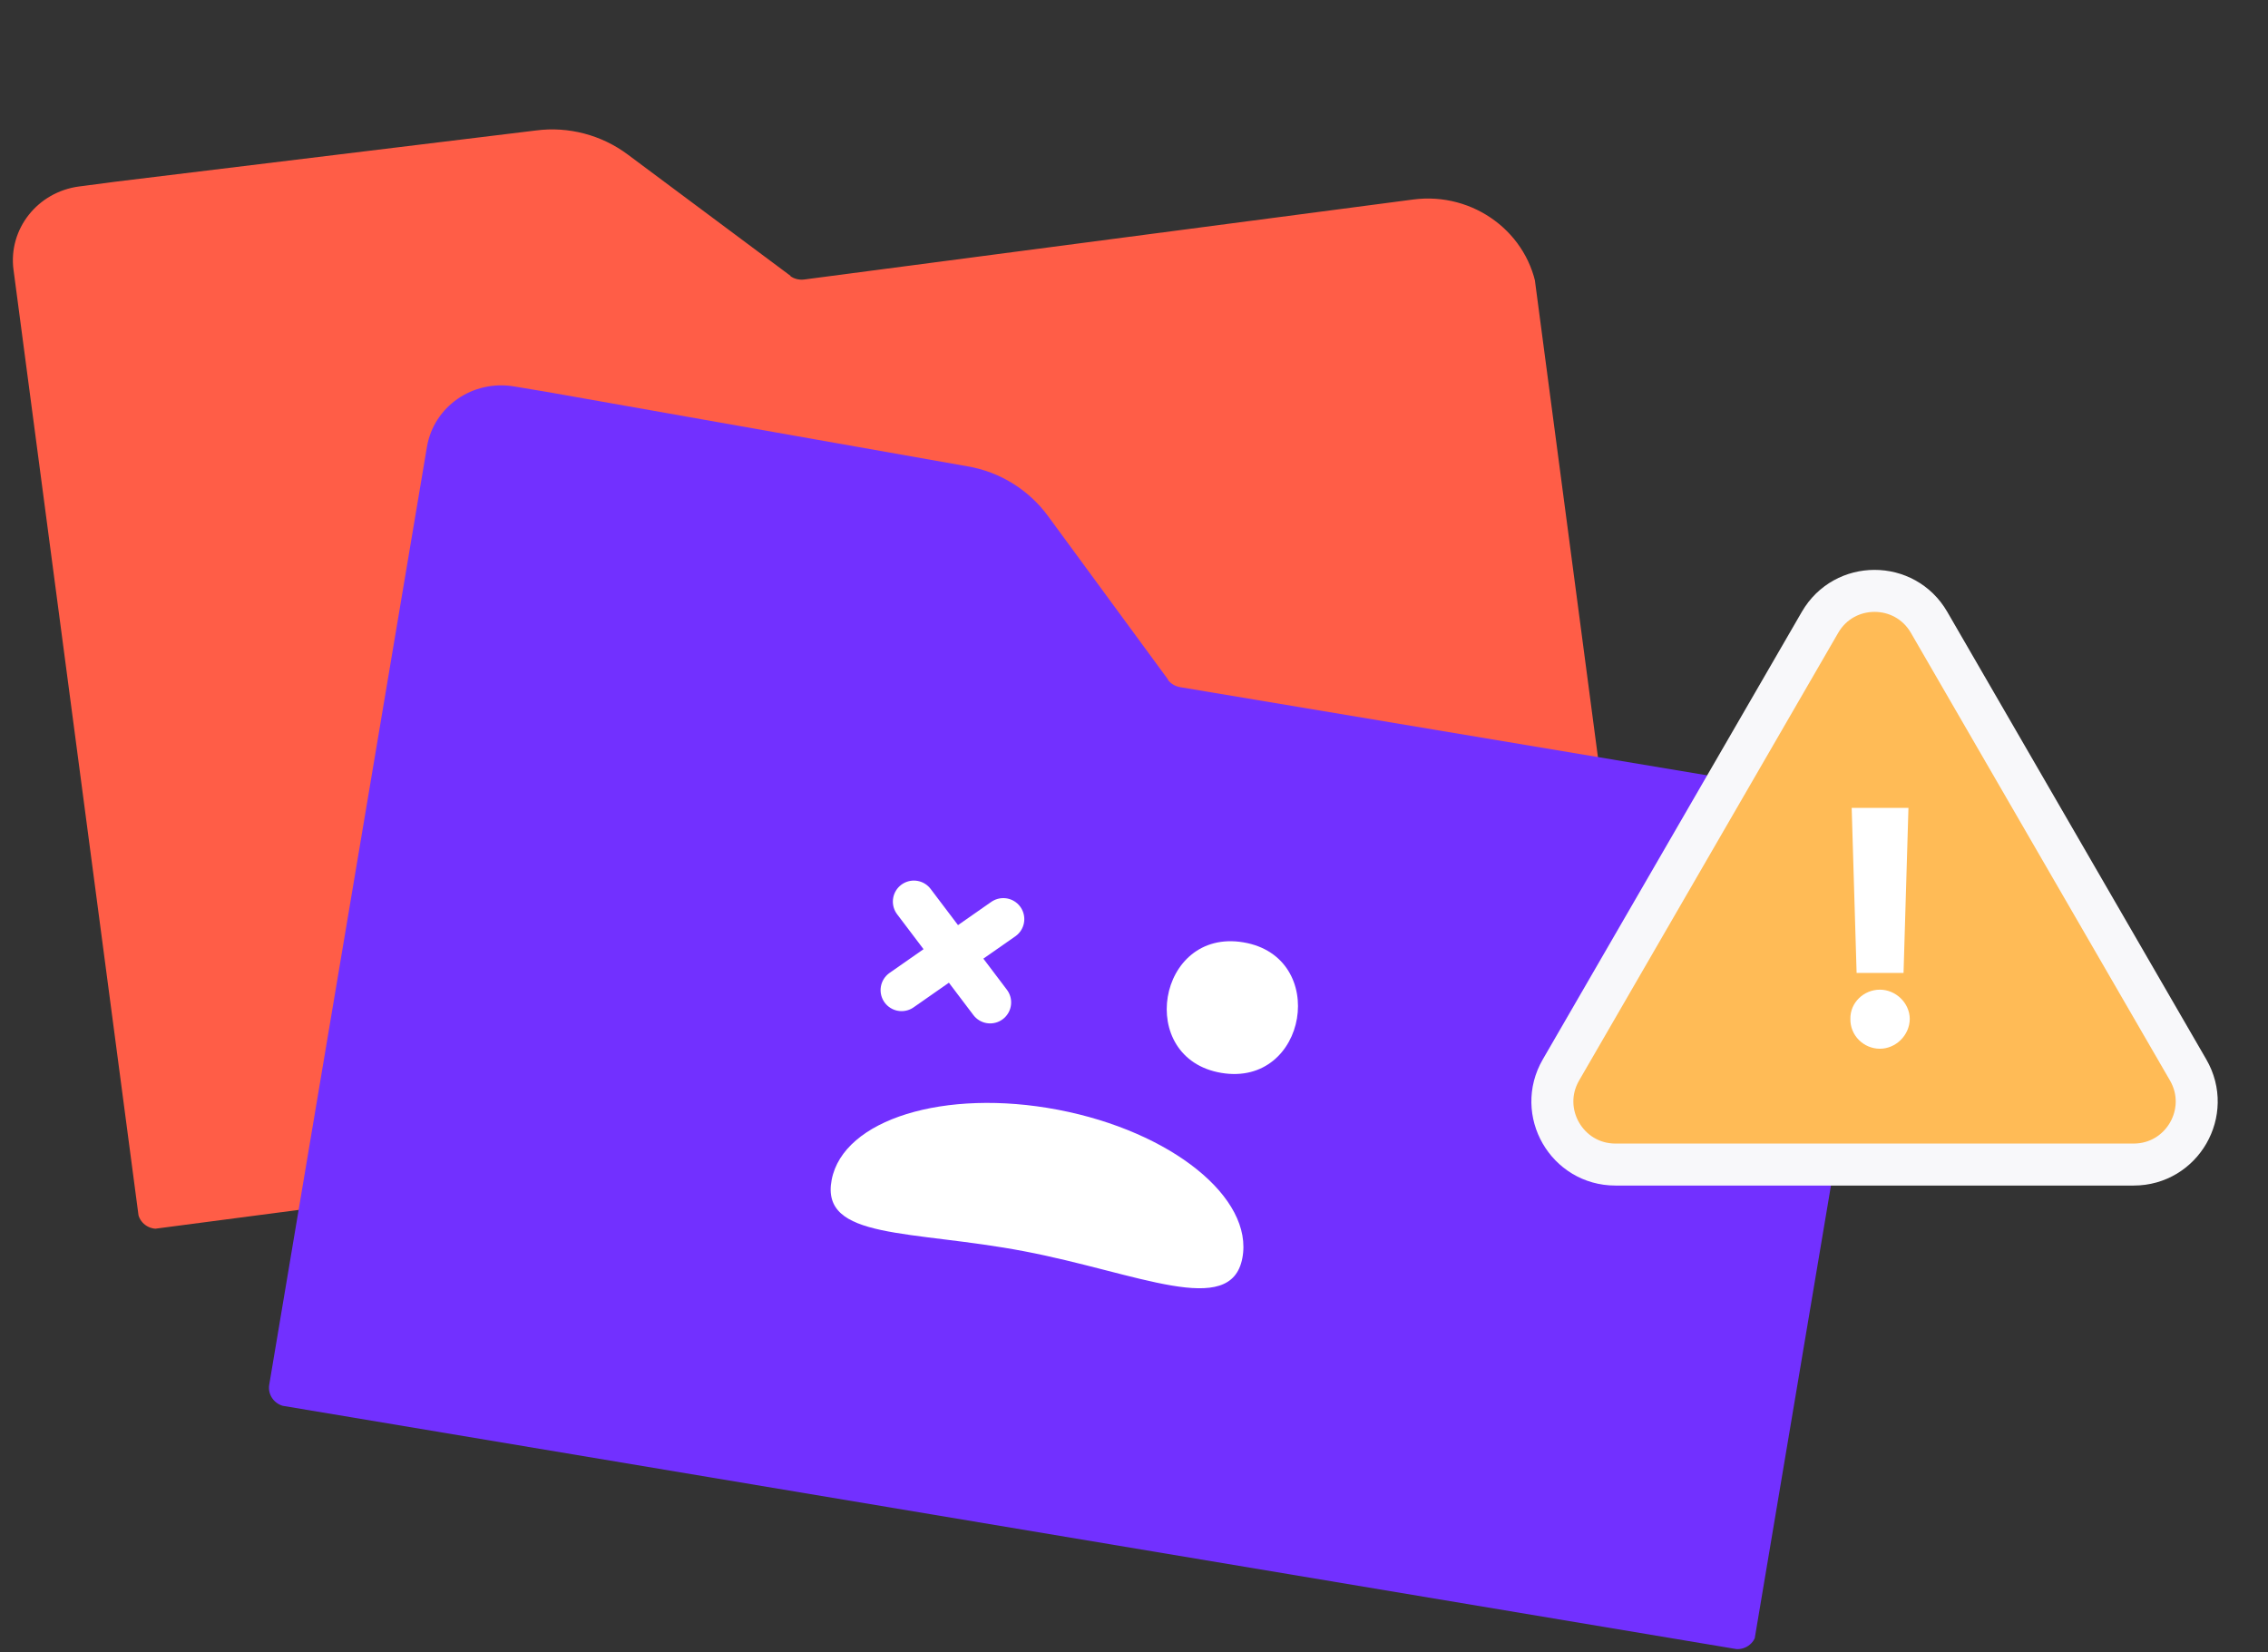 <svg width="162" height="118" viewBox="0 0 162 118" fill="none" xmlns="http://www.w3.org/2000/svg">
<rect x="0" y="0" width="162" height="118" fill="#333333" stroke="none"/>
<g clip-path="url(#clip0_269_1419)">
<path d="M56.475 19.71L44.833 11.033C42.988 9.654 40.622 9.011 38.282 9.319L8.123 12.994L5.656 13.318C2.676 13.71 0.582 16.369 0.965 19.276L9.854 86.622C9.949 87.341 10.637 87.854 11.374 87.757L115.454 74.086C116.191 73.989 116.722 73.315 116.627 72.597L109.8 20.876C109.243 16.657 105.265 13.682 100.939 14.251L57.454 19.963C57.102 20.009 56.733 19.93 56.443 19.714L56.475 19.71Z" fill="#FF5D47"/>
<path d="M42.851 48.931C49.035 48.119 47.798 38.743 41.613 39.556C35.429 40.368 36.666 49.743 42.851 48.931Z" fill="white"/>
<path d="M67.987 45.629C74.172 44.817 72.935 35.442 66.75 36.254C60.565 37.066 61.803 46.442 67.987 45.629Z" fill="white"/>
<path d="M40.234 58.144C51.208 68.18 69.858 65.73 77.673 53.067C78.59 51.611 78.575 49.769 77.092 48.661C75.826 47.714 73.454 47.772 72.573 49.254C69.646 53.994 65.177 57.188 59.477 57.969C53.778 58.749 48.353 56.919 44.203 53.14C42.94 51.971 40.657 52.461 39.684 53.733C38.54 55.187 39.007 57.002 40.266 58.14L40.234 58.144Z" fill="white"/>
</g>
<g clip-path="url(#clip1_269_1419)">
<path d="M83.444 48.557L74.858 36.861C73.499 35.003 71.425 33.697 69.098 33.308L39.182 28.014L36.727 27.603C33.763 27.107 30.98 29.038 30.494 31.93L19.229 98.921C19.109 99.636 19.615 100.328 20.349 100.451L123.881 117.776C124.614 117.899 125.319 117.41 125.439 116.695L134.09 65.246C134.796 61.05 131.865 57.043 127.561 56.323L84.306 49.085C83.955 49.026 83.626 48.843 83.412 48.552L83.444 48.557Z" fill="#7230FF"/>
<path d="M87.242 76.636C93.394 77.666 94.962 68.34 88.81 67.31C82.658 66.281 81.09 75.607 87.242 76.636Z" fill="white"/>
<path d="M88.738 89.873C87.911 94.183 81.27 90.926 73.171 89.379C65.071 87.832 58.579 88.582 59.406 84.272C60.233 79.962 67.469 77.723 75.569 79.269C83.669 80.816 89.565 85.563 88.738 89.873Z" fill="white"/>
<path d="M64.399 70.724L71.664 65.651M65.276 64.399L70.725 71.601" stroke="white" stroke-width="3" stroke-linecap="round"/>
</g>
<path d="M137.791 44.452C136.058 41.457 131.735 41.457 130.001 44.452L111.495 76.428C109.759 79.428 111.924 83.183 115.39 83.183H152.402C155.869 83.183 158.033 79.428 156.297 76.428L137.791 44.452Z" fill="#FFBB56" stroke="#F8F8FA" stroke-width="3"/>
<path d="M136.318 57.707H132.263L132.615 69.496H135.967L136.318 57.707ZM132.17 72.777C132.146 73.961 133.119 74.91 134.279 74.91C135.404 74.91 136.4 73.961 136.412 72.777C136.4 71.629 135.404 70.691 134.279 70.691C133.119 70.691 132.146 71.629 132.17 72.777Z" fill="white"/>
<defs>
<clipPath id="clip0_269_1419">
<rect width="107.689" height="74.55" fill="white" transform="matrix(0.991 -0.13 0.131 0.991 0.272 14.025)"/>
</clipPath>
<clipPath id="clip1_269_1419">
<rect width="107.687" height="74.552" fill="white" transform="matrix(0.986 0.165 -0.166 0.986 31.372 26.707)"/>
</clipPath>
</defs>
</svg>

